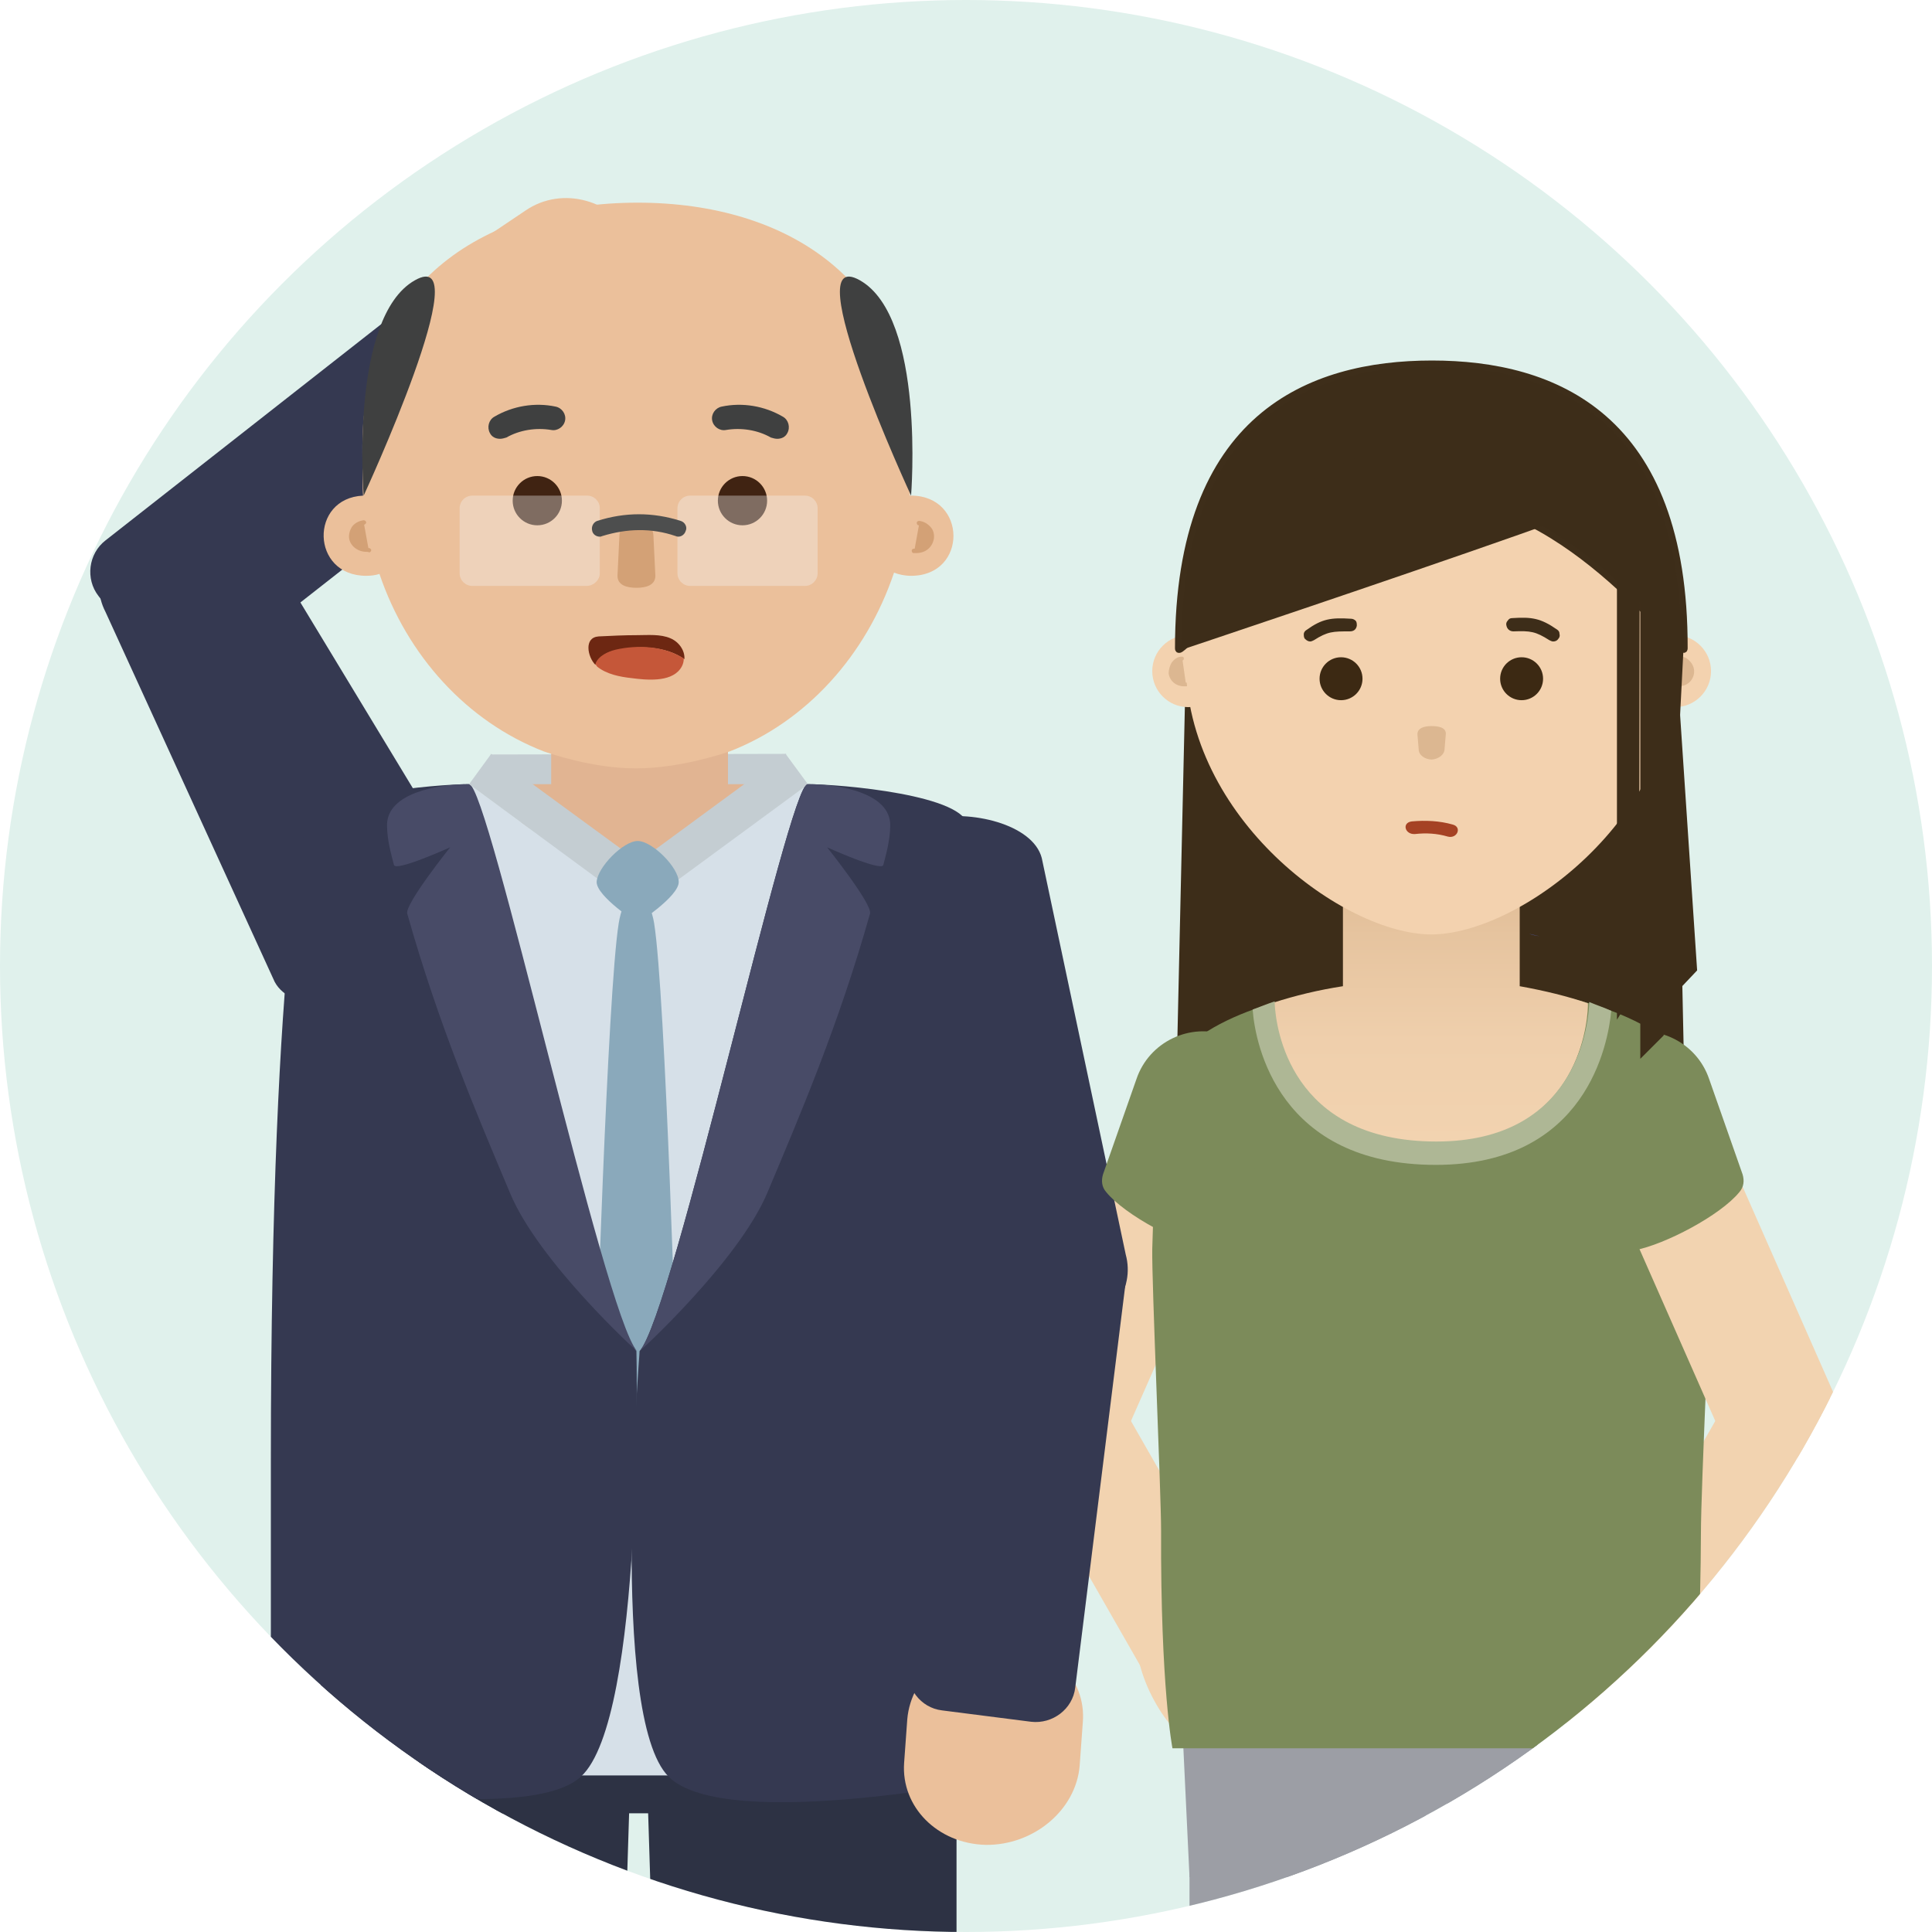 <?xml version="1.0" encoding="utf-8"?>
<!-- Generator: Adobe Illustrator 22.1.0, SVG Export Plug-In . SVG Version: 6.00 Build 0)  -->
<svg version="1.1" id="Layer_1" xmlns="http://www.w3.org/2000/svg" xmlns:xlink="http://www.w3.org/1999/xlink" x="0px" y="0px"
	 viewBox="0 0 306 306" style="enable-background:new 0 0 306 306;" xml:space="preserve">
<style type="text/css">
	.st0{fill:#E0F1EC;}
	.st1{clip-path:url(#SVGID_2_);}
	.st2{fill:#F2D3B0;}
	.st3{fill:#EBC09B;}
	.st4{fill:#353951;}
	.st5{fill:#3F4040;}
	.st6{fill:#2D3244;}
	.st7{fill:#C4CDD2;}
	.st8{fill:#E1B492;}
	.st9{fill:#D3A176;}
	.st10{fill:#402312;}
	.st11{opacity:0.35;fill:#F2F2F2;}
	.st12{fill:#4D4E4E;}
	.st13{fill:#D6E0E8;}
	.st14{fill:#8AA9BB;}
	.st15{fill:#484B67;}
	.st16{fill:#9C9EA5;}
	.st17{fill:#BB9050;}
	.st18{fill:#B5B7BF;}
	.st19{fill:#3D2D19;}
	.st20{fill:#7C8B5A;}
	.st21{fill:url(#SVGID_3_);}
	.st22{fill:#4D58A6;}
	.st23{fill:#AEB795;}
	.st24{fill:#F3D2AF;}
	.st25{fill:#DCB791;}
	.st26{fill:#3D2D19;stroke:#3E2E1A;stroke-miterlimit:10;}
	.st27{fill:#3C2913;}
	.st28{fill:#6D2712;}
	.st29{fill:#C55739;}
	.st30{fill:#A54224;}
</style>
<g>
	<circle class="st0" cx="153" cy="153" r="153"/>
	<g>
		<defs>
			<circle id="SVGID_1_" cx="153" cy="153" r="153"/>
		</defs>
		<clipPath id="SVGID_2_">
			<use xlink:href="#SVGID_1_"  style="overflow:visible;"/>
		</clipPath>
		<g class="st1">
			<g>
				<path class="st2" d="M248.8,259.2c2.3-3.7,5.4-6.7,8.7-8.3c3.5-1.8,6.9-1.9,9.5-0.2c2.6,1.6,4,4.7,3.9,8.6
					c-0.1,3.7-1.4,7.7-3.7,11.4c-2.3,3.7-5,5.9-7.9,6.5c-0.6,0.1-1.2,0.2-1.8,0.2c-2,0-4-0.7-6.1-2
					C247.1,272.9,243.3,267.9,248.8,259.2z"/>
				<path class="st2" d="M254.1,255.8l21.5-37.6c0.6-1.1,1.7-1.9,3-2.2c1.5-0.4,3.2,0,4.7,0.9l5.1,3.3c2.7,1.8,3.8,5.2,2.4,7.6
					l-21.5,37.6c-0.6,1.1-1.7,1.9-3,2.2c-0.4,0.1-0.8,0.1-1.3,0.1c-1.2,0-2.4-0.4-3.4-1l-5.1-3.3
					C253.8,261.7,252.7,258.3,254.1,255.8z"/>
			</g>
			<g>
				<path class="st2" d="M202,259.2c-2.3-3.7-5.4-6.7-8.7-8.3c-3.5-1.8-6.9-1.9-9.5-0.2c-2.6,1.6-4,4.7-3.9,8.6
					c0.1,3.7,1.4,7.7,3.7,11.4c2.3,3.7,5,5.9,7.9,6.5c0.6,0.1,1.2,0.2,1.8,0.2c2,0,4-0.7,6.1-2C203.7,272.9,207.5,267.9,202,259.2z"
					/>
				<path class="st2" d="M196.7,255.8l-21.5-37.6c-0.6-1.1-1.7-1.9-3-2.2c-1.5-0.4-3.2,0-4.7,0.9l-5.1,3.3c-2.7,1.8-3.8,5.2-2.4,7.6
					l21.5,37.6c0.6,1.1,1.7,1.9,3,2.2c0.4,0.1,0.8,0.1,1.3,0.1c1.2,0,2.4-0.4,3.4-1l5.1-3.3C197,261.7,198.1,258.3,196.7,255.8z"/>
			</g>
			<path class="st3" d="M73.9,56.3L73.9,56.3c-3.9-6.6-2.2-15.2,3.6-19.1l5.8-3.9c5.8-3.9,13.8-1.7,17.6,4.9l0,0
				c3.9,6.6,2.2,15.2-3.6,19.1l-5.8,3.9C85.7,65.1,77.8,62.9,73.9,56.3z"/>
			<path class="st4" d="M85.3,57.9l-8.8-11.2c-2.1-2.7-6.1-3.2-8.8-1.1l-51,40c-2.7,2.1-3.2,6.1-1.1,8.8l8.8,11.2
				c2.1,2.7,6.1,3.2,8.8,1.1l51-40C87,64.6,87.5,60.6,85.3,57.9z"/>
			<path class="st5" d="M93.7,404.6c-11.2,2.3-31.3-0.1-35.9-1.5c0,0-20.1,12.5-22.4,15.9c-4.1,5.9-3.6,14.1,2,18.2
				c6,4.4,14.6,1.9,21.4,0.4c0,0,23.2-5.6,23.2-5.6C92.3,428.5,97.6,424.2,93.7,404.6z"/>
			<path class="st5" d="M108.7,404.6c11.2,2.3,31.3-0.1,35.9-1.5c0,0,20.1,12.5,22.4,15.9c4.1,5.9,3.6,14.1-2,18.2
				c-6,4.4-14.6,1.9-21.4,0.4c0,0-23.2-5.6-23.2-5.6C110.1,428.5,104.7,424.2,108.7,404.6z"/>
			<polygon class="st6" points="99.9,279 50.8,279 50.8,406.5 95.9,406.5 			"/>
			<polygon class="st6" points="151.5,279 102.4,279 106.4,406.5 151.5,406.5 			"/>
			<rect x="50.8" y="262" class="st6" width="100.7" height="25.2"/>
			<polygon class="st7" points="77.7,125.5 124.6,125.4 124.5,119.4 77.7,119.5 			"/>
			<path class="st4" d="M25.4,80.3l-3.2,1.8c-5.6,3.2-8.1,9.8-5.5,14.8l26.8,58.6c2.6,4.9,12.6,4.5,18.2,1.3l3.2-1.8
				c5.6-3.2,11.3-11.7,8.7-16.6L40.3,83.4C37.7,78.5,31,77.1,25.4,80.3z"/>
			<g>
				<rect x="82.5" y="124.2" class="st8" width="37.3" height="7"/>
				<path class="st8" d="M107.2,136.9h-12c-4.4,0-7.9-3.5-7.9-7.9v-26.5c0-0.9,0.7-1.6,1.6-1.6h24.8c0.9,0,1.6,0.7,1.6,1.6V129
					C115.1,133.3,111.5,136.9,107.2,136.9z"/>
			</g>
			<path class="st3" d="M144.3,78.5c-0.1,0-0.1,0-0.2,0c0.1-1.3,0.1-6.5,0.1-7.8c0-26-19.3-38.6-43.2-38.6
				c-24,0-43.6,12.6-43.6,38.6c0,1.3,0,6.6,0.1,7.8C49,78.9,49.2,91.2,58,91.2c0.8,0,1.5-0.1,2.1-0.3c4.4,13,13.9,23.4,26,28.1
				c0.9,0.3,7.7,2.7,14.6,2.7c7,0,14-2.4,14.9-2.7c12.1-4.7,21.6-15.2,26-28.3c0.8,0.3,1.7,0.5,2.7,0.5
				C153.3,91.2,153.2,78.5,144.3,78.5z"/>
			<g>
				<path class="st9" d="M144.8,87.3c1.3,0.2,2.6-0.6,2.8-1.9c0.2-1.2-0.7-2.3-2-2.5"/>
				<path class="st9" d="M145.1,87.6c-0.1,0-0.3,0-0.4,0c-0.2,0-0.3-0.2-0.3-0.4c0-0.2,0.2-0.3,0.4-0.3c1.2,0.2,2.2-0.6,2.4-1.6
					c0.1-0.5,0-0.9-0.3-1.3c-0.3-0.4-0.9-0.7-1.4-0.8c-0.2,0-0.3-0.2-0.3-0.4c0-0.2,0.2-0.3,0.4-0.3c0.8,0.1,1.4,0.5,1.9,1.1
					c0.4,0.5,0.5,1.2,0.4,1.8C147.6,86.8,146.5,87.6,145.1,87.6z"/>
			</g>
			<g>
				<path class="st9" d="M58.4,87.1c-1.3,0.2-2.6-0.6-2.8-1.9c-0.2-1.2,0.7-2.3,2-2.5"/>
				<path class="st9" d="M58,87.4c-1.3,0-2.5-0.9-2.7-2.1c-0.1-0.6,0.1-1.3,0.4-1.8c0.4-0.6,1.1-1,1.9-1.1c0.2,0,0.3,0.1,0.4,0.3
					c0,0.2-0.1,0.3-0.3,0.4c-0.6,0.1-1.1,0.4-1.4,0.8c-0.3,0.4-0.4,0.9-0.3,1.3c0.2,1,1.3,1.8,2.4,1.6c0.2,0,0.3,0.1,0.4,0.3
					c0,0.2-0.1,0.3-0.3,0.4C58.3,87.4,58.2,87.4,58,87.4z"/>
			</g>
			<circle class="st10" cx="117.6" cy="79.3" r="3.9"/>
			<g>
				<circle class="st10" cx="85.1" cy="79.3" r="3.9"/>
			</g>
			<g>
				<path class="st9" d="M100.8,93.1L100.8,93.1c-1.5,0-3-0.4-3-1.9l0.3-6.2c0-1.5,1.2-3.2,2.7-3.2h0c1.5,0,2.7,1.7,2.7,3.2l0.3,6.2
					C103.8,92.7,102.3,93.1,100.8,93.1z"/>
			</g>
			<g>
				<path class="st5" d="M79.2,69.5c-0.7,0-1.3-0.3-1.6-0.9c-0.5-0.9-0.2-2.1,0.7-2.6c2.9-1.7,6.4-2.3,9.7-1.6
					c1,0.2,1.7,1.2,1.5,2.2c-0.2,1-1.2,1.7-2.2,1.5c-2.4-0.4-5,0-7.1,1.2C79.9,69.4,79.5,69.5,79.2,69.5z"/>
			</g>
			<g>
				<path class="st5" d="M123.1,69.5c0.7,0,1.3-0.3,1.6-0.9c0.5-0.9,0.2-2.1-0.7-2.6c-2.9-1.7-6.4-2.3-9.7-1.6
					c-1,0.2-1.7,1.2-1.5,2.2c0.2,1,1.2,1.7,2.2,1.5c2.4-0.4,5,0,7.1,1.2C122.4,69.4,122.8,69.5,123.1,69.5z"/>
			</g>
			<path class="st5" d="M57.6,78.5c0,0-2.3-28.2,8.1-34.1S57.6,78.5,57.6,78.5z"/>
			<path class="st5" d="M144.3,78.5c0,0,2.3-28.2-8.1-34.1S144.3,78.5,144.3,78.5z"/>
			<g>
				<path class="st11" d="M127.5,92.8h-18.2c-1.1,0-2-0.9-2-2l0-10.3c0-1.1,0.9-2,2-2h18.2c1.1,0,2,0.9,2,2v10.3
					C129.5,91.9,128.6,92.8,127.5,92.8z"/>
				<path class="st11" d="M92.9,92.8H74.8c-1.1,0-2-0.9-2-2V80.5c0-1.1,0.9-2,2-2h18.2c1.1,0,2,0.9,2,2v10.3
					C95,91.9,94,92.8,92.9,92.8z"/>
				<g>
					<path class="st12" d="M95,85c-0.6,0-1.1-0.4-1.2-0.9c-0.2-0.7,0.2-1.4,0.8-1.6c4.4-1.4,8.8-1.4,13.2,0c0.7,0.2,1.1,1,0.8,1.6
						c-0.2,0.7-1,1.1-1.6,0.8c-3.8-1.3-7.7-1.2-11.6,0C95.2,85,95.1,85,95,85z"/>
				</g>
			</g>
			<polygon class="st13" points="118.5,281.2 84.4,281.2 74.3,124.2 98.7,142 103.3,142 128,124.2 			"/>
			<path class="st14" d="M100.8,226.9c0,0-6.5-4.2-6.5-6.5c0-1.7,1.9-63.1,3.7-74.2c0.6-3.8,2.7-6.1,2.7-6.1s2.3,2.4,2.9,6.1
				c1.8,11.1,3.6,72.5,3.6,74.2C107.3,222.7,100.8,226.9,100.8,226.9z"/>
			<path class="st4" d="M92,281.4c-8.7,8-49.1,0-49.1,0c0-27.3,0-31.7,0-50.1c0-84.2,6-104.5,6-100.3c0-5.1,20.3-6.8,25.3-6.8
				c3.1,0,21.3,83.8,26.6,89.8C100.8,214,102.1,272.2,92,281.4z"/>
			<path class="st15" d="M80.8,189c-5.3-12.6-11.3-26.6-16.3-44.3c-0.4-1.5,6.8-10.5,6.8-10.5s-8.6,3.9-8.9,2.8
				c-0.3-1.2-1.1-3.8-1.1-6.3c0-5.1,8-6.5,13-6.5c3.1,0,21.3,83.8,26.6,89.8C100.8,214,85.3,199.8,80.8,189z"/>
			<path class="st4" d="M105.9,281.4c9.1,9.1,53.4,0,53.4,0c0-27.3,0-31.7,0-50.1c0-84.2-6-104.5-6-100.3c0-5.1-20.3-6.8-25.4-6.8
				c-3,0-21.2,83.8-26.6,89.8C101.4,214,96.3,271.8,105.9,281.4z"/>
			<polygon class="st7" points="95.9,140.1 74.3,124.2 77.8,119.4 99.4,135.2 			"/>
			
				<rect x="102" y="126.7" transform="matrix(0.806 -0.592 0.592 0.806 -54.398 93.521)" class="st7" width="26.8" height="6"/>
			<path class="st14" d="M101,133.2c2.3,0,6.5,4.2,6.5,6.5c0,2.3-6.5,6.5-6.5,6.5s-6.5-4.2-6.5-6.5C94.6,137.4,98.7,133.2,101,133.2
				z"/>
			<polygon class="st16" points="226.8,276.3 188.4,276.3 188.4,409.1 214.8,409.1 			"/>
			<polygon class="st16" points="266.8,276.3 228.4,276.3 240.3,409.1 266.8,409.1 			"/>
			<polygon class="st16" points="267.8,276.3 187.4,276.3 188.4,297.3 266.8,297.3 			"/>
			<path class="st2" d="M199.7,173.8c-0.7-1.5-2-2.6-3.6-3.1l-6.2-2c-3.2-1-6.9,0.6-8.2,3.6l-22,49.9c-0.7,1.5-0.7,3.1,0,4.6
				c0.7,1.5,2,2.6,3.6,3.1l6.2,2h0c0.7,0.2,1.3,0.3,2,0.3c2.6,0,5.2-1.5,6.2-3.9l22-49.9C200.3,176.8,200.3,175.2,199.7,173.8z"/>
			<g>
				<path class="st17" d="M172.3,421.7c0.9-1.6,2.1-3,3.5-4.2c0.1,0.2,0.1,0.4,0.2,0.6c2,5.6,7.3,7.4,12.2,6
					c9.4-2.7,18.2-7.6,25.9-14.1c0.3-0.3,0.6-0.5,0.8-0.8c2.4,14.8-0.8,19-7.8,22.1c0,0-17.7,5.7-17.8,5.7c-4.9,1.6-9.8,2.6-14.2-1
					C171.1,432.7,169.5,427,172.3,421.7z"/>
				<path class="st2" d="M214.2,410.1c-7.7,6.5-16.5,11.3-25.9,14.1c-4.9,1.4-10.3-0.4-12.2-6c-0.1-0.2-0.1-0.4-0.2-0.6
					c1.1-1,2.3-1.9,3.5-2.7c0,0,13-8,13-8c3.3,1.1,9.3,0.9,22.3,0c0.2,0.9,0.3,1.7,0.4,2.5C214.7,409.6,214.5,409.9,214.2,410.1z"/>
			</g>
			<path class="st4" d="M169.6,211.3l-3.6,0.9c-6.3,1.5-12.6-1.7-14.1-7L131.3,144c-1.5-5.4,6.1-11.9,12.4-13.4l3.6-0.9
				c6.3-1.5,16.3,0.8,17.7,6.2l13.3,62.8C179.8,204.2,175.9,209.8,169.6,211.3z"/>
			<g>
				<path class="st17" d="M283.6,421.7c-0.9-1.6-2.1-3-3.5-4.2c-0.1,0.2-0.1,0.4-0.2,0.6c-2,5.6-7.3,7.4-12.2,6
					c-9.4-2.7-18.2-7.6-25.9-14.1c-0.3-0.3-0.6-0.5-0.8-0.8c-2.4,14.8,0.8,19,7.8,22.1c0,0,17.7,5.7,17.8,5.7
					c4.9,1.6,9.8,2.6,14.2-1C284.8,432.7,286.5,427,283.6,421.7z"/>
				<path class="st2" d="M241.8,410.1c7.7,6.5,16.5,11.3,25.9,14.1c4.9,1.4,10.3-0.4,12.2-6c0.1-0.2,0.1-0.4,0.2-0.6
					c-1.1-1-2.3-1.9-3.5-2.7c0,0-13-8-13-8c-3.3,1.1-9.3,0.9-22.3,0c-0.2,0.9-0.3,1.7-0.4,2.5C241.2,409.6,241.5,409.9,241.8,410.1z
					"/>
			</g>
			<polygon class="st18" points="216.6,409.1 187.4,409.1 187.4,404.6 216.9,404.6 			"/>
			<polygon class="st18" points="267.5,409.1 238.3,409.1 238.3,404.6 267.8,404.6 			"/>
			<polygon class="st19" points="266.8,172.3 186.2,176.9 188.1,92.7 265.1,92.2 			"/>
			<path class="st20" d="M265.8,166.4c-14.4-14.4-64-14.4-78.5,0c-1.6,1.6-4.3,10.6-4.8,31.4c-0.1,5.2,1.4,38.6,1.4,44.6
				c-0.1,24.9,1.8,34.5,1.8,34.5h81.7c0,0,1.9-9,2-33.9c0-7.9,1.6-38.6,1.5-45.2C270.6,177.7,268.4,168.9,265.8,166.4z"/>
			<linearGradient id="SVGID_3_" gradientUnits="userSpaceOnUse" x1="226.74" y1="181.082" x2="226.74" y2="135.592">
				<stop  offset="0" style="stop-color:#F2D3B0"/>
				<stop  offset="0.356" style="stop-color:#EFCFAC"/>
				<stop  offset="0.725" style="stop-color:#E6C49F"/>
				<stop  offset="1" style="stop-color:#DCB791"/>
			</linearGradient>
			<path class="st21" d="M240.7,156.2v-19.1c0-0.9-0.7-1.6-1.6-1.6h-24.8c-0.9,0-1.6,0.7-1.6,1.6v19.1c-3.9,0.6-7.6,1.5-11,2.6
				c0,0.2,0,0.4,0,0.5c0.2,3.5,2.3,21.7,25.6,21.7c22.2,0,24.1-18.2,24.2-21.6c0-0.1,0-0.3,0-0.5
				C248.3,157.8,244.6,156.9,240.7,156.2z"/>
			<path class="st22" d="M242.2,147.9l1.7,0.4C243.3,148.2,242.7,148.1,242.2,147.9z"/>
			<polygon class="st19" points="268.8,153.7 265.2,157.5 265.2,95.2 264.7,92.2 			"/>
			<path class="st15" d="M121.5,189c5.3-12.6,11.3-26.6,16.3-44.3c0.4-1.5-6.8-10.5-6.8-10.5s8.6,3.9,8.9,2.8
				c0.3-1.2,1.1-3.8,1.1-6.3c0-5.1-8-6.5-13.1-6.5c-3,0-21.2,83.8-26.6,89.8C101.4,214,116.9,199.8,121.5,189z"/>
			<path class="st2" d="M251.1,173.8c0.7-1.5,2-2.6,3.6-3.1l6.2-2c3.2-1,6.9,0.6,8.2,3.6l22,49.9c0.7,1.5,0.7,3.1,0,4.6
				c-0.7,1.5-2,2.6-3.6,3.1l-6.2,2h0c-0.7,0.2-1.3,0.3-2,0.3c-2.6,0-5.2-1.5-6.2-3.9l-22-49.9C250.4,176.8,250.4,175.2,251.1,173.8z
				"/>
			<path class="st20" d="M256.4,164c5.8-2.1,12.3,1,14.3,6.9l5.3,15.1c0.3,1,0.2,2-0.5,2.8c-3,3.7-11.8,8.3-16.5,9.2
				c-0.2,0-0.4,0.1-0.5,0.1c-1.2,0-2.3-0.8-2.7-2l-6.2-17.7C247.5,172.5,250.6,166.1,256.4,164z"/>
			<path class="st23" d="M227.4,184.5c23.9,0,27.3-19.2,27.8-24.4c-1.1-0.5-2.3-0.9-3.5-1.4c0,0.2,0,0.4,0,0.5
				c-0.2,3.3-2.1,21.6-24.2,21.6c-23.3,0-25.4-18.2-25.6-21.7c0-0.1,0-0.3,0-0.5c-1.2,0.4-2.4,0.9-3.5,1.3
				C198.8,165.4,202.5,184.5,227.4,184.5z"/>
			<path class="st20" d="M194.3,164c-5.8-2.1-12.3,1-14.3,6.9l-5.3,15.1c-0.3,1-0.2,2,0.5,2.8c3,3.7,11.8,8.3,16.5,9.2
				c0.2,0,0.4,0.1,0.5,0.1c1.2,0,2.3-0.8,2.7-2l6.2-17.7C203.3,172.5,200.2,166.1,194.3,164z"/>
			<g>
				<g>
					<circle class="st24" cx="265.3" cy="106.3" r="5.7"/>
					<path class="st25" d="M267.8,104.9c-0.4-0.5-0.9-0.9-1.6-0.9c-0.2,0-0.3,0.1-0.3,0.3c0,0.2,0.1,0.3,0.2,0.3l-0.5,3.5
						c0,0,0,0,0,0c-0.2,0-0.3,0.1-0.3,0.3c0,0.2,0.1,0.3,0.2,0.3c0.1,0,0.2,0,0.4,0c1.2,0,2.2-0.8,2.4-2
						C268.4,106,268.2,105.4,267.8,104.9z"/>
				</g>
				<g>
					<circle class="st24" cx="188.2" cy="106.3" r="5.7"/>
					<path class="st25" d="M185.6,104.9c0.4-0.5,0.9-0.9,1.6-0.9c0.2,0,0.3,0.1,0.3,0.3c0,0.2-0.1,0.3-0.2,0.3l0.5,3.5c0,0,0,0,0,0
						c0.2,0,0.3,0.1,0.3,0.3c0,0.2-0.1,0.3-0.2,0.3c-0.1,0-0.2,0-0.4,0c-1.2,0-2.2-0.8-2.4-2C185.1,106,185.3,105.4,185.6,104.9z"/>
				</g>
			</g>
			<path class="st24" d="M226.7,63.5c-18.9,0-38.9,14.3-38.9,41.2c0,25,25.1,43.3,38.9,43.3s38.9-18.3,38.9-43.3
				C265.7,77.8,245.6,63.5,226.7,63.5z"/>
			<path class="st26" d="M226.8,57.6C226.8,57.6,226.8,57.6,226.8,57.6C226.7,57.6,226.7,57.6,226.8,57.6
				c-19.4,0-40.2,8.3-40.2,45.1c0,2.9,17.8-24,40.1-24s40.1,26.8,40.1,24C266.9,65.8,246.1,57.6,226.8,57.6z"/>
			<path class="st19" d="M261.4,76.3c0,0,0.1,1-20.6,8.3s-54.2,18.5-54.2,18.5s8.5-23.6,29.2-31S261.4,76.3,261.4,76.3z"/>
			<polygon class="st19" points="259.6,155.9 256.1,161.5 256.1,91.5 259.7,91.5 			"/>
			<polygon class="st19" points="263.5,164 259.8,167.7 259.8,90.6 266.9,97.7 			"/>
			<path class="st25" d="M226.7,115L226.7,115c1.1,0,2.3,0.2,2.3,1.2l-0.2,2.4c0,0.9-0.9,1.6-2,1.7l0,0c-1.1,0-2.1-0.7-2.1-1.6
				l-0.2-2.4C224.5,115.3,225.6,115,226.7,115z"/>
			<circle class="st27" cx="212.4" cy="107.5" r="3.4"/>
			<g>
				<circle class="st27" cx="241" cy="107.5" r="3.4"/>
			</g>
			<path class="st19" d="M214,98c-3.2-0.2-4.6,0-7.1,1.8c-0.2,0.1-0.4,0.4-0.4,0.6c0,0.3,0,0.6,0.2,0.8c0.2,0.2,0.5,0.4,0.8,0.4
				c0.2,0,0.4-0.1,0.6-0.2c2.2-1.4,3-1.4,5.7-1.4c0.6,0,1-0.3,1.1-0.9c0-0.3,0-0.6-0.2-0.8C214.5,98.1,214.2,98,214,98z"/>
			<path class="st19" d="M246.6,99.7c-2.6-1.8-4-2-7.1-1.8c-0.3,0-0.5,0.1-0.7,0.4c-0.2,0.2-0.3,0.5-0.2,0.8
				c0.1,0.5,0.5,0.9,1.1,0.9c2.7-0.1,3.5,0,5.7,1.4c0.2,0.1,0.4,0.2,0.6,0.2c0.3,0,0.6-0.1,0.8-0.4c0.2-0.2,0.3-0.5,0.2-0.8
				C247,100.1,246.9,99.9,246.6,99.7z"/>
			<path class="st28" d="M97.6,103c3.5-0.8,7.8-0.7,10.8,1.4c0.1-1.3-0.8-2.7-2.2-3.3c-1.6-0.7-3.6-0.5-5.3-0.5
				c-2,0-4.1,0.1-6.1,0.2c-1.2,0.1-1.6,0.9-1.6,1.8c0,1,0.5,2.1,1.1,2.7C94.8,104,96.3,103.2,97.6,103z"/>
			<path class="st29" d="M100,107.4c2.3,0.3,6.1,0.7,7.7-1.4c0.4-0.5,0.6-1.1,0.6-1.7c-3.1-2-7.3-2.2-10.8-1.4
				c-1.2,0.3-2.8,1-3.2,2.3c0.1,0.1,0.2,0.3,0.3,0.4C96.1,106.8,98.2,107.2,100,107.4z"/>
			<path class="st30" d="M224.1,132.1c1.8-0.2,3.5-0.1,5.2,0.4c1.5,0.4,2.3-1.5,0.8-1.9c-2.1-0.6-4.3-0.7-6.5-0.5
				C222,130.3,222.5,132.2,224.1,132.1z"/>
			<path class="st3" d="M158.6,259.8L158.6,259.8c-7.6-0.1-14.3,5.5-14.9,12.5l-0.5,6.9c-0.5,7,5.3,12.8,12.9,13h0
				c7.6,0.1,14.3-5.5,14.9-12.5l0.5-6.9C172.1,265.8,166.2,260,158.6,259.8z"/>
			<path class="st4" d="M163.3,272.7l-14.1-1.8c-3.4-0.4-5.8-3.6-5.4-7l8-64.3c0.4-3.4,3.6-5.8,7-5.4l14.1,1.8
				c3.4,0.4,5.8,3.6,5.4,7l-8,64.3C169.9,270.7,166.7,273.1,163.3,272.7z"/>
		</g>
	</g>
</g>
</svg>

